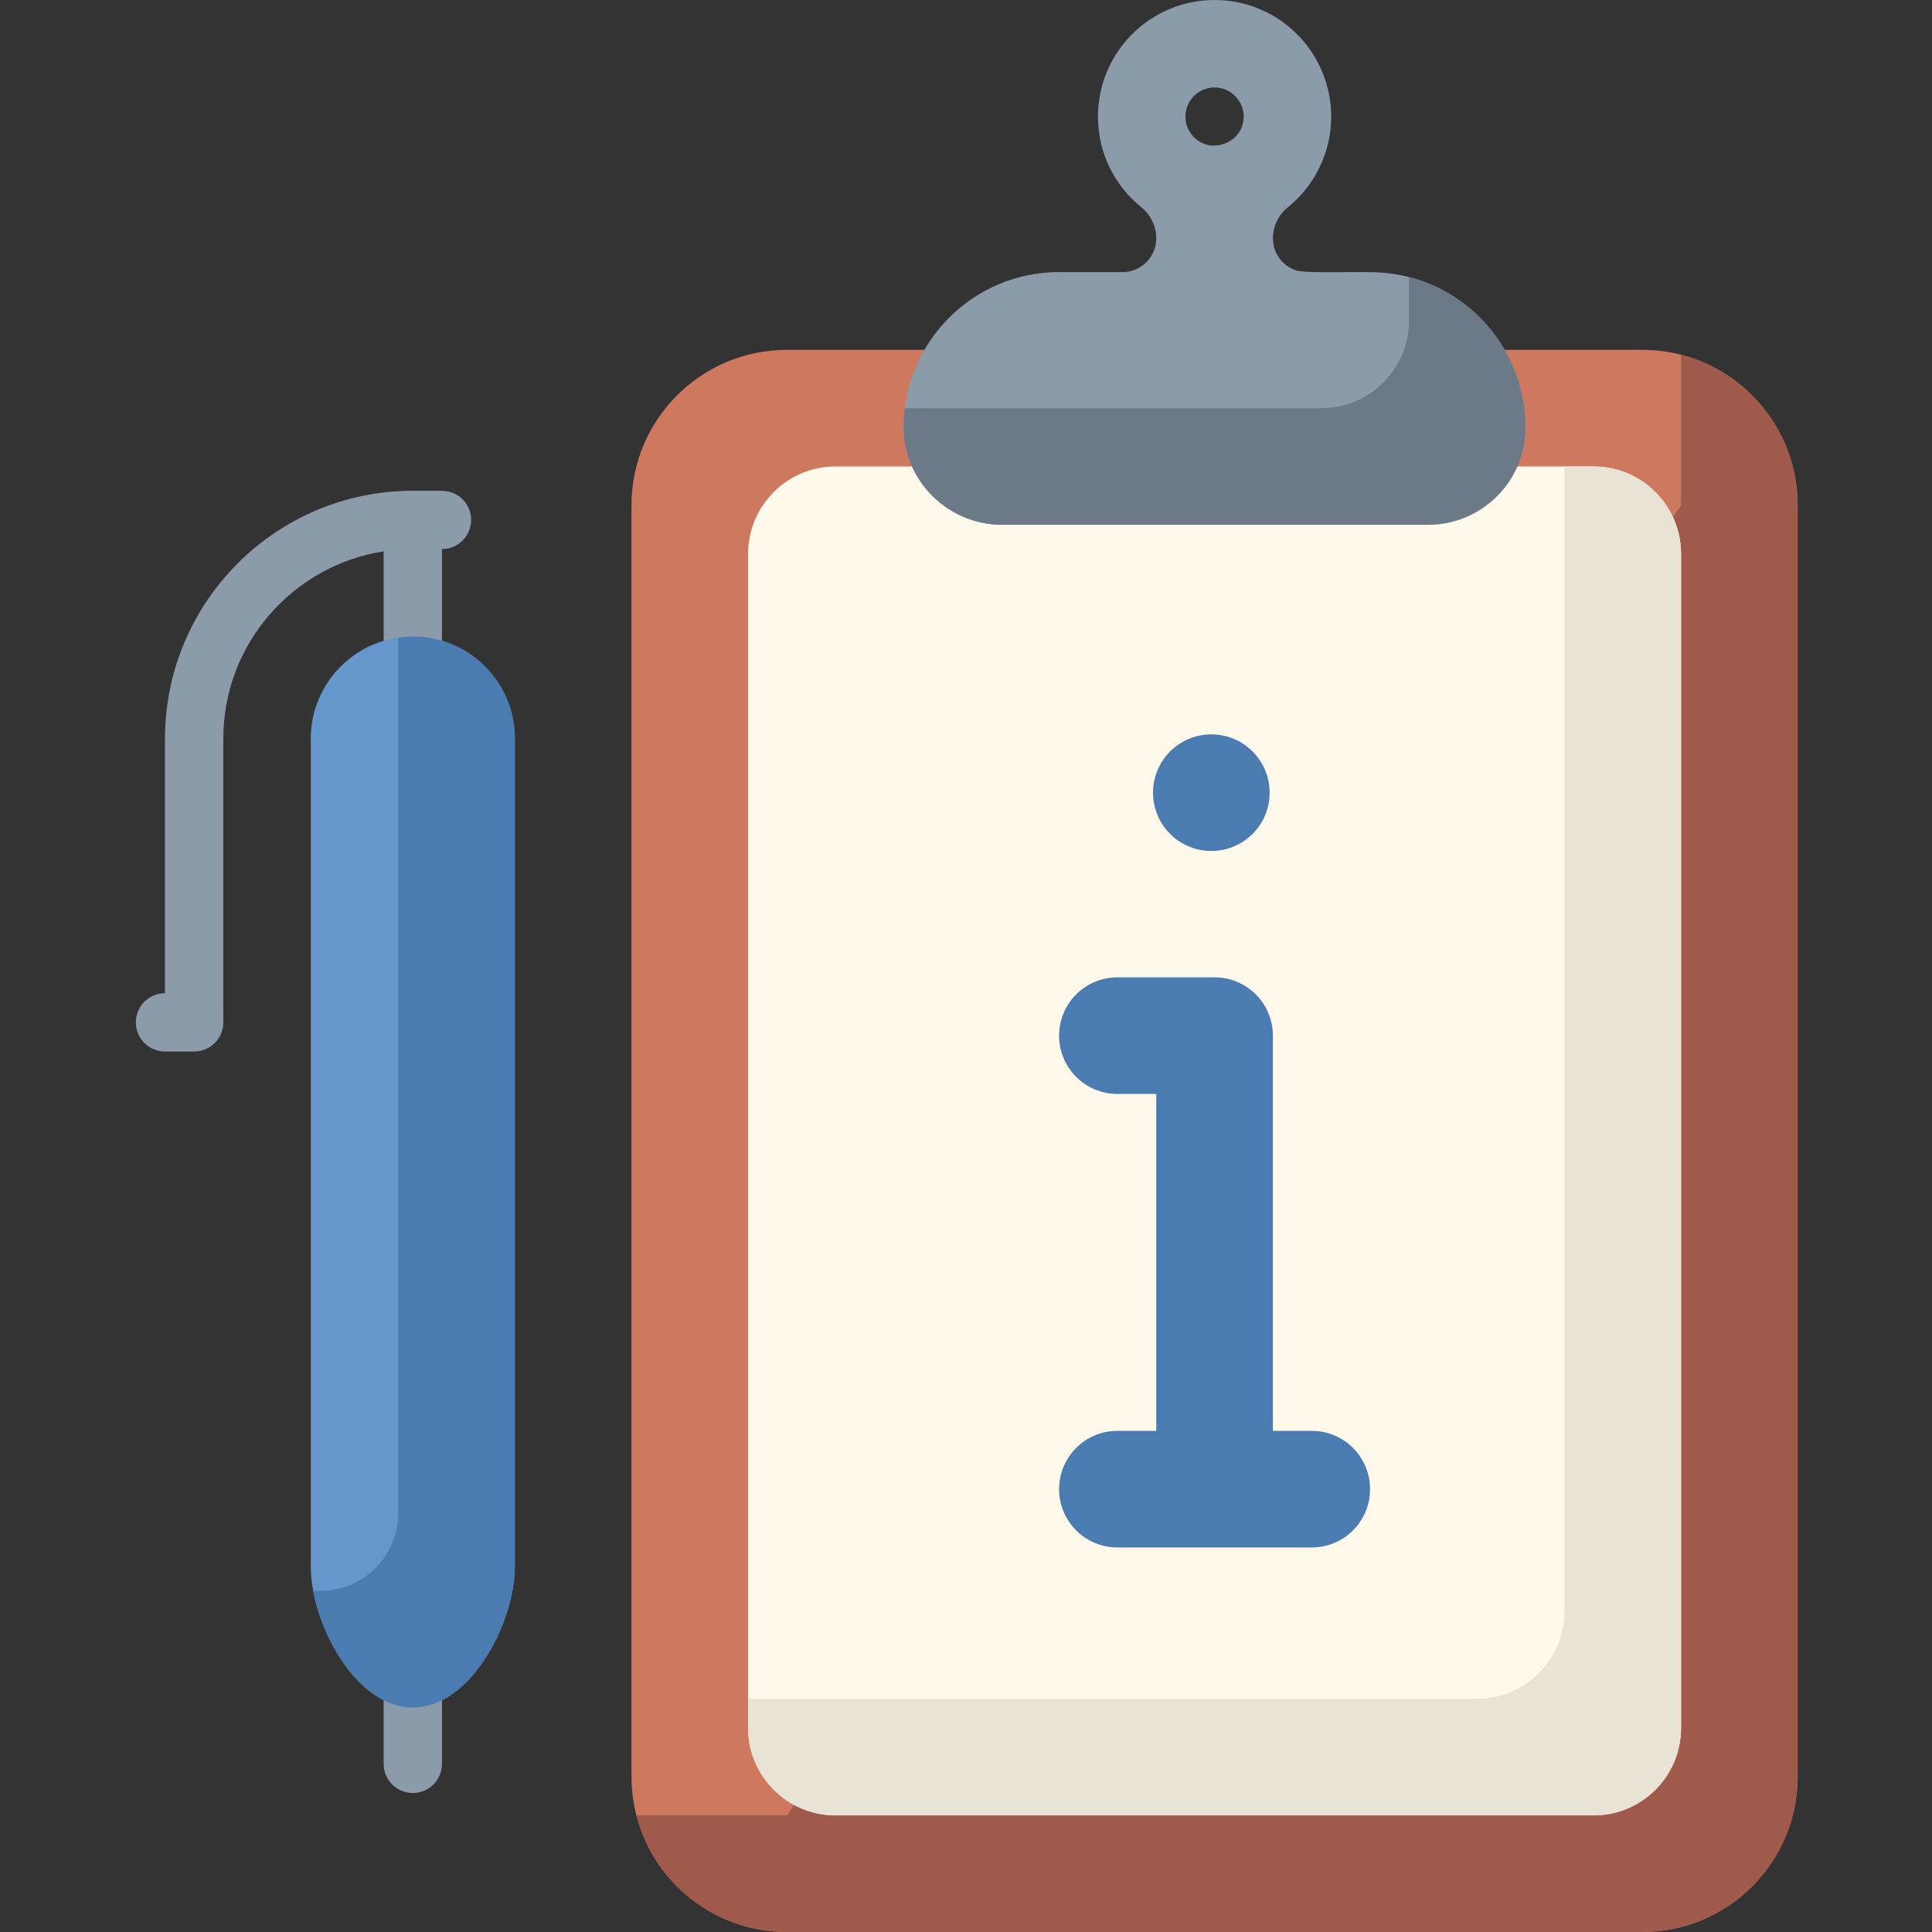 <svg height="512pt" viewBox="-36 0 512 512" width="512pt" xmlns="http://www.w3.org/2000/svg"><rect x="-36" y="0" width="512" height="512" fill="#333333" stroke="none"/><path d="m399.195 92.711h-226.641c-22.758 0-41.207 18.449-41.207 41.207v336.875c0 22.758 18.449 41.207 41.207 41.207h226.641c22.758 0 41.207-18.449 41.207-41.207v-336.875c0-22.758-18.449-41.207-41.207-41.207zm0 0" fill="#ce795f"/><path d="m409.496 94.012v39.906l-236.941 347.176h-39.91c4.574 17.773 20.711 30.906 39.91 30.906h226.641c22.758 0 41.207-18.449 41.207-41.207v-336.875c0-19.199-13.133-35.332-30.906-39.906zm0 0" fill="#a05a4b"/><path d="m386.316 481.094h-200.883c-12.801 0-23.18-10.379-23.18-23.18v-311.117c0-12.801 10.379-23.18 23.18-23.18h200.883c12.801 0 23.18 10.379 23.18 23.18v311.117c0 12.801-10.379 23.18-23.18 23.18zm0 0" fill="#fff9eb"/><path d="m386.316 123.617h-7.727v303.395c0 12.801-10.375 23.176-23.176 23.176h-193.16v7.727c0 12.801 10.379 23.18 23.18 23.18h200.883c12.801 0 23.18-10.379 23.18-23.18v-311.117c0-12.801-10.379-23.18-23.18-23.18zm0 0" fill="#e9e3d5"/><path d="m311.629 379.191h-10.301v-104.738c0-8.531-6.918-15.453-15.453-15.453h-25.754c-8.535 0-15.453 6.922-15.453 15.453 0 8.535 6.918 15.453 15.453 15.453h10.301v89.285h-10.301c-8.535 0-15.453 6.918-15.453 15.453 0 8.531 6.918 15.449 15.453 15.449h51.508c8.535 0 15.453-6.918 15.453-15.449 0-8.535-6.918-15.453-15.453-15.453zm0 0" fill="#4b7cb1"/><path d="m300.469 210.066c0 8.535-6.918 15.453-15.453 15.453-8.531 0-15.453-6.918-15.453-15.453 0-8.531 6.922-15.449 15.453-15.449 8.535 0 15.453 6.918 15.453 15.449zm0 0" fill="#4b7cb1"/><path d="m329.84 72.211c-5.801-.387-19.559.398-22.449-.586-3.523-1.199-6.062-4.527-6.062-8.461 0-3.203 1.469-6.211 3.961-8.227 6.574-5.309 10.898-13.305 11.434-22.148 0-.023.004-.051.008-.074 1.023-17.742-13.074-32.715-30.855-32.715-17.066 0-30.906 13.832-30.906 30.898 0 9.715 4.484 18.375 11.492 24.039 2.492 2.016 3.961 5.023 3.961 8.227 0 .281-.035.676-.035.676-.344 4.621-4.195 8.266-8.906 8.266h-16.812c-22.801 0-41.207 18.516-41.207 41.207.074 14.203 11.836 25.754 26.09 25.754h112.984c14.223 0 25.754-11.527 25.754-25.754 0-21.66-16.832-39.68-38.449-41.102zm-43.965-49.035c4.438 0 7.828 3.773 7.719 7.914-.004.07-.008.141-.012.211-.25 4.559-4.184 7.52-8.605 7.27-3.844-.445-6.828-3.707-6.828-7.668 0-4.27 3.461-7.727 7.727-7.727zm0 0" fill="#8b9ba9"/><path d="m337.383 73.422v11.562c0 12.801-10.375 23.18-23.176 23.18h-110.414c-.211 1.691-.332 3.406-.332 5.152.074 14.199 11.836 25.754 26.09 25.754h112.824c14.219 0 25.949-11.637 25.914-25.852-.043-19.023-13.074-35.215-30.906-39.797zm0 0" fill="#6c7a88"/><path d="m81.125 130.059h-7.723c-36.215 0-65.676 29.461-65.676 65.672v67.477c-4.27 0-7.727 3.457-7.727 7.727 0 4.27 3.457 7.727 7.727 7.727h7.727c4.27 0 7.727-3.457 7.727-7.727v-75.203c0-25.062 18.457-45.898 42.496-49.625v321.336c0 4.27 3.457 7.727 7.727 7.727 4.266 0 7.723-3.457 7.723-7.727v-321.93c4.27 0 7.727-3.461 7.727-7.727 0-4.27-3.457-7.727-7.727-7.727zm0 0" fill="#8b9ba9"/><path d="m73.402 452.504c-15.434 0-27.043-22.656-27.043-37.344v-219.43c0-14.91 12.129-27.039 27.043-27.039 14.91 0 27.039 12.129 27.039 27.039v219.43c0 14.688-11.609 37.344-27.039 37.344zm0 0" fill="#6697cc"/><path d="m73.402 168.691c-1.312 0-2.602.098-3.863.277v232.027c0 11.379-9.227 20.602-20.605 20.602h-1.93c2.629 14.059 13.09 30.906 26.398 30.906 15.43 0 27.039-22.656 27.039-37.344v-219.43c0-14.91-12.129-27.039-27.039-27.039zm0 0" fill="#4b7cb1"/></svg>